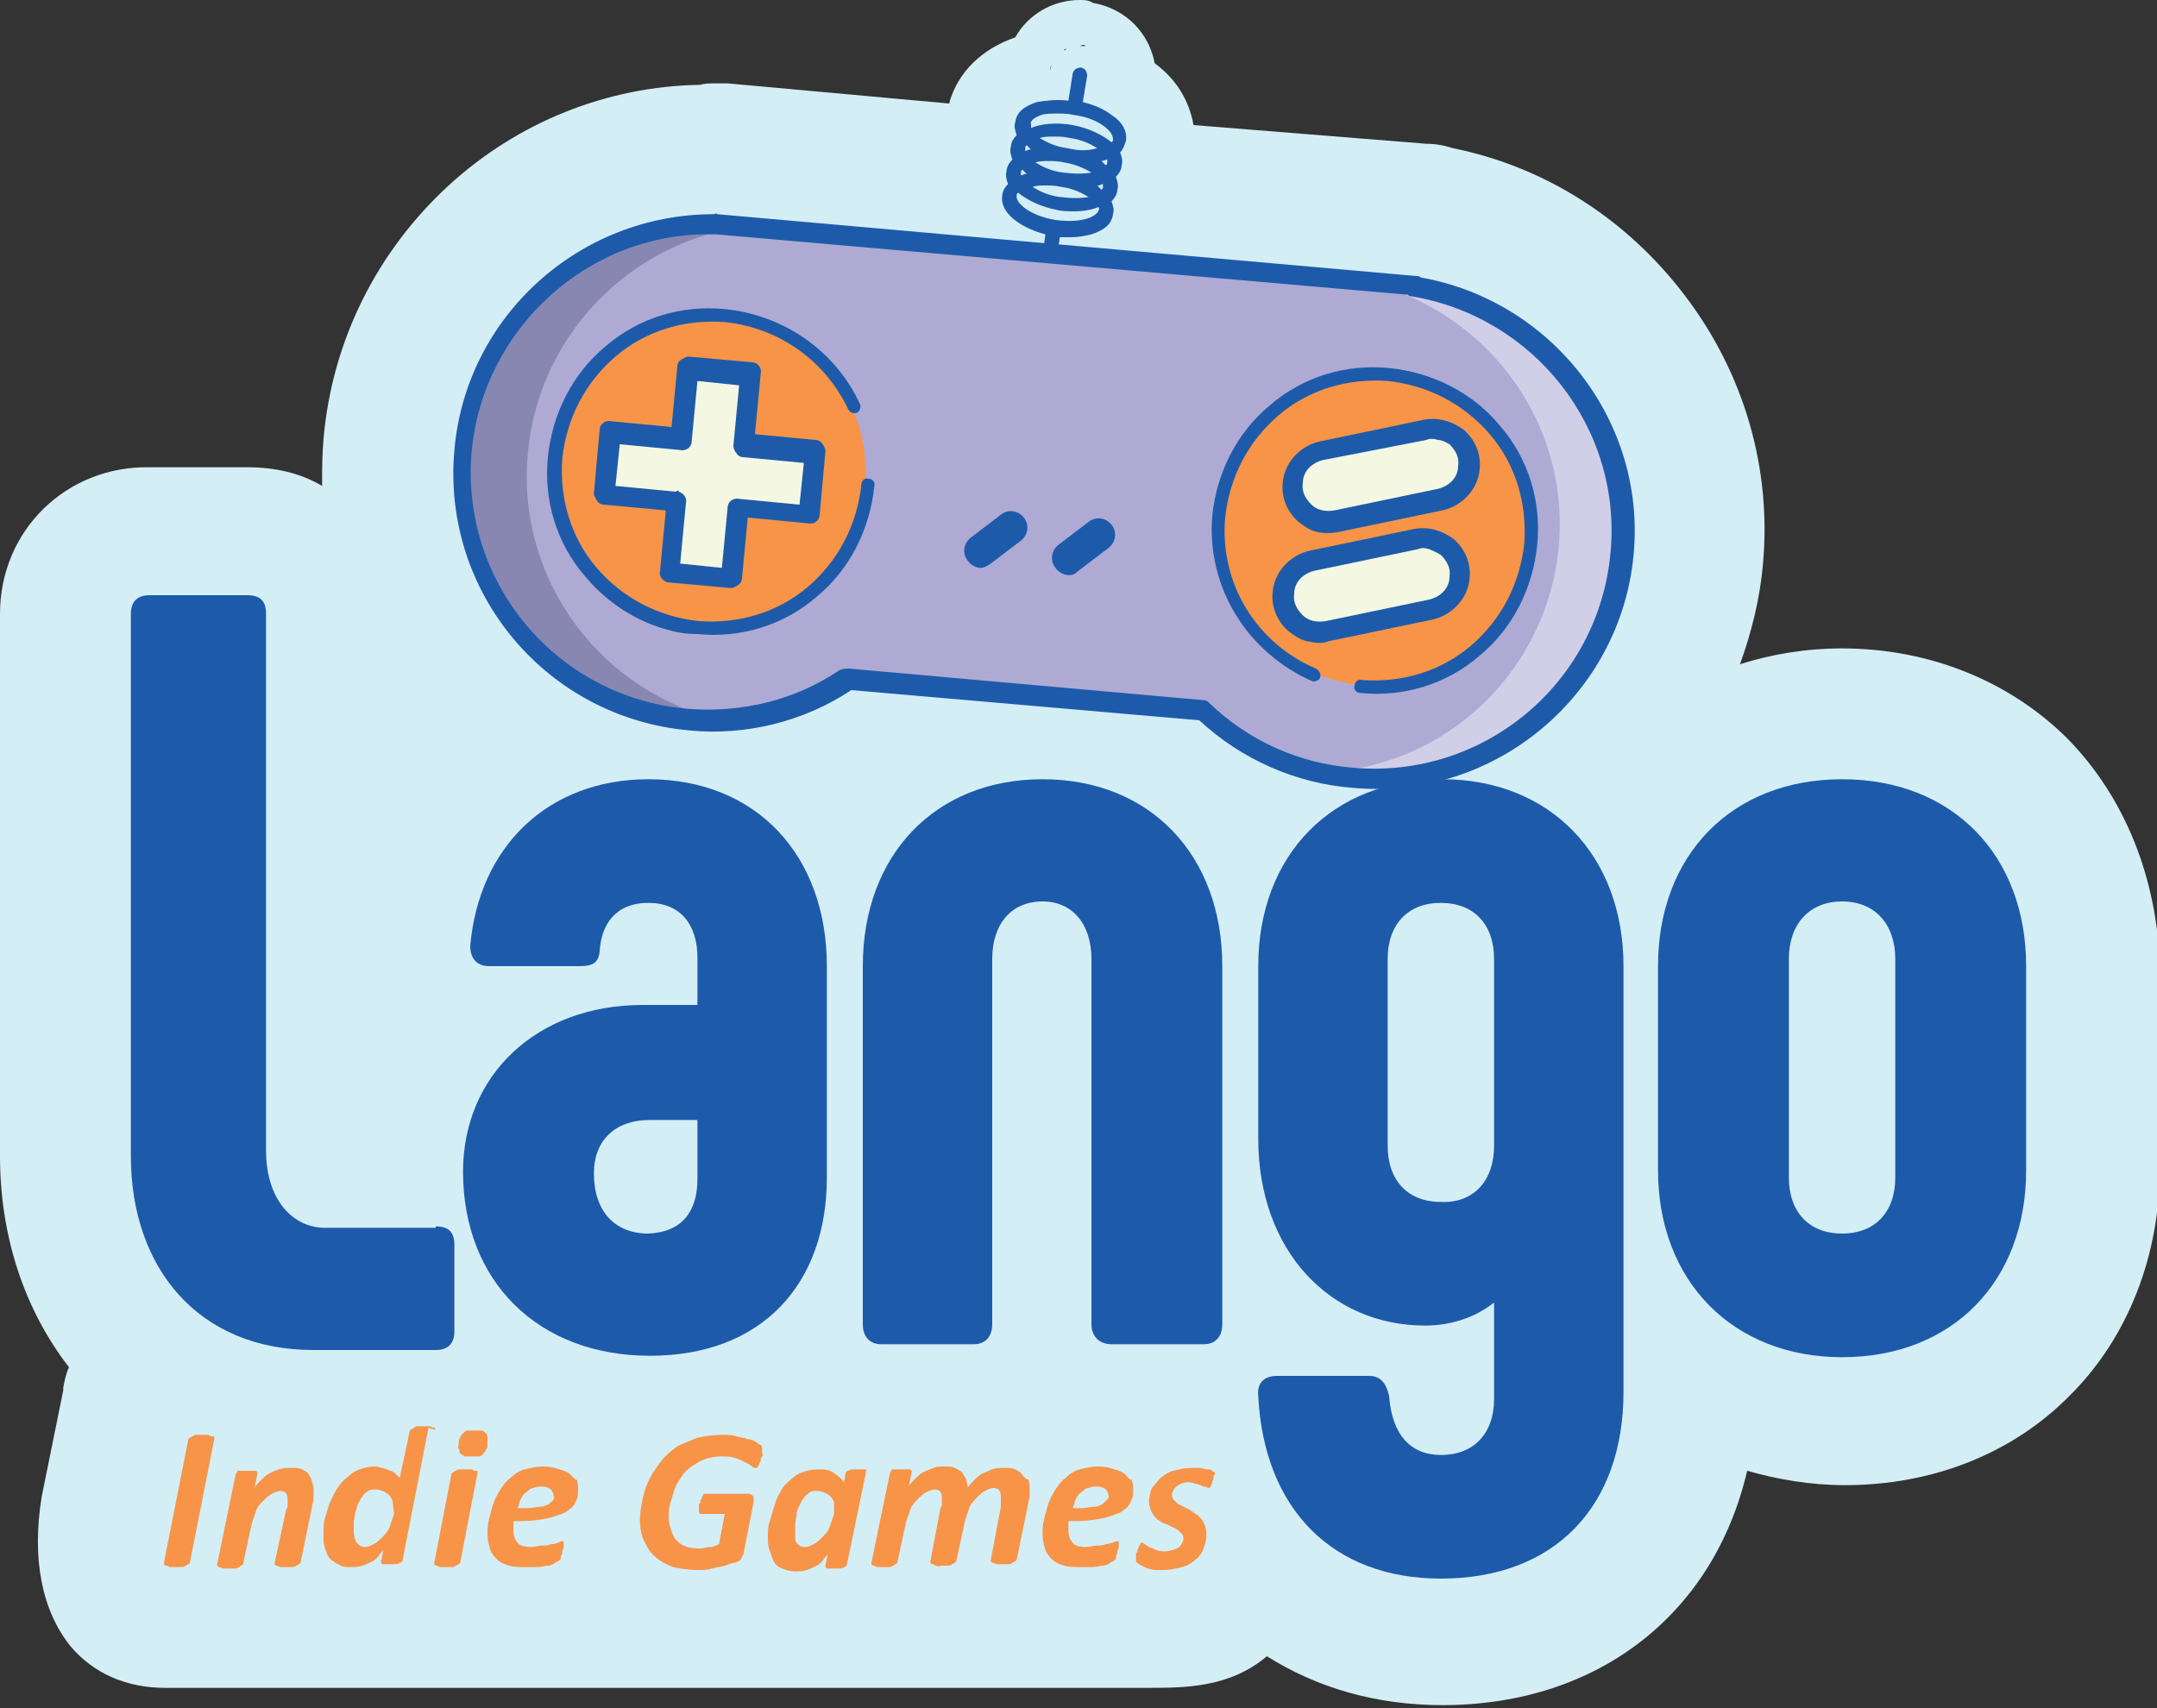 <?xml version="1.0" encoding="utf-8"?>
<!-- Generator: Adobe Illustrator 19.1.0, SVG Export Plug-In . SVG Version: 6.00 Build 0)  -->
<svg version="1.1" id="Layer_1" xmlns="http://www.w3.org/2000/svg" xmlns:xlink="http://www.w3.org/1999/xlink" x="0px" y="0px"
	 viewBox="0 0 150 118.8" style="enable-background:new 0 0 150 118.8;" xml:space="preserve">
<rect x="0" y="0" width="150" height="118.8" fill="#333333" stroke="none"/>
<style type="text/css">
	.st0{fill:#00AEEF;}
	.st1{fill:#D4EEF6;}
	.st2{fill:#1D5BAA;}
	.st3{fill:#F79448;}
	.st4{fill:#AEAAD4;}
	.st5{fill:#8887B2;}
	.st6{fill:#D1CEE8;}
	.st7{fill:#F4F8E2;}
</style>
<g>
	<path class="st0" d="M68.8,9.4"/>
	<path class="st1" d="M143.8,51.4c-4-4-9.6-6.3-15.7-6.3c-2.5,0-4.9,0.4-7.1,1.1c0.8-2.2,1.4-4.6,1.6-7c0.6-6.6-1.3-13.2-5.4-18.6
		c-4-5.3-9.7-9-16.2-10.3c-0.6-0.2-1.2-0.3-1.8-0.3L83,8.7c-0.3-1.7-1.2-3.2-2.7-4.3c-0.4-2.1-2-3.8-4.3-4.2C75.7,0,75.4,0,75.1,0
		c0,0,0,0,0,0c-1.9,0-3.6,1-4.5,2.6c-2.3,0.8-4,2.4-4.6,4.6L50.6,5.8c-0.3,0-0.6,0-0.9,0c-0.3,0-0.7,0-1,0.1
		C42.2,6,36,8.5,31.2,12.9c-5,4.6-8.1,10.8-8.7,17.6c-0.1,1.1-0.1,2.2-0.1,3.3c-1.5-0.9-3.3-1.3-5.2-1.3h-6.8
		C4.6,32.4,0,36.9,0,42.7v37.7C0,86,1.7,91.1,4.8,95.1c-0.2,0.4-0.3,0.9-0.4,1.4l0,0.1l0,0.1l-1.5,7.4l0,0l0,0
		c-0.7,4.3,0,7.9,2,10.4c1.6,1.9,3.9,2.9,6.6,2.9h68.1l0.1,0c2.7,0,5.8,0,8.4-2.2c3.5,2.2,7.6,3.4,12.2,3.4
		c10.9,0,18.9-6.4,21.2-16.3c2.1,0.6,4.4,1,6.8,1c6.1,0,11.7-2.2,15.7-6.3c4-4,6.2-9.7,6.2-15.8V67.2
		C150,61.1,147.8,55.5,143.8,51.4z M74.7,3.2c0.1,0,0.2,0,0.3,0C74.9,3.1,74.8,3.2,74.7,3.2z M75.5,3.2c-0.1,0-0.3,0-0.4,0
		c0,0,0,0,0,0C75.3,3.1,75.4,3.1,75.5,3.2z M74.6,3.2c-0.1,0-0.2,0-0.2,0.1C74.4,3.3,74.5,3.2,74.6,3.2z M74.2,3.4
		c-0.1,0-0.1,0.1-0.2,0.1C74,3.4,74.1,3.4,74.2,3.4z M73.8,3.6c-0.1,0-0.1,0.1-0.2,0.1C73.7,3.7,73.8,3.6,73.8,3.6z M73.6,3.8
		c-0.1,0.1-0.1,0.1-0.1,0.2C73.5,3.9,73.5,3.9,73.6,3.8z M73,4.9c0-0.1,0.1-0.3,0.1-0.4C73.1,4.6,73.1,4.7,73,4.9z M73.2,4.4
		c0-0.1,0.1-0.2,0.1-0.2C73.3,4.2,73.2,4.3,73.2,4.4z"/>
	<path class="st2" d="M30.3,85.3c0.9,0,1.3,0.4,1.3,1.3v6c0,0.8-0.4,1.3-1.3,1.3h-8.5c-8,0-12.7-5.7-12.7-13.5V42.7
		c0-0.8,0.4-1.3,1.3-1.3h6.8c0.9,0,1.3,0.4,1.3,1.3V80c0,3.5,1.9,5.4,4.1,5.4H30.3z"/>
	<path class="st2" d="M32.2,81.5c0-6.7,5.1-11.6,12.5-11.6h3.8v-3.3c0-2.3-1.2-3.8-3.4-3.8c-2.3,0-3.3,1.5-3.4,3.4
		c-0.1,0.8-0.5,1-1.4,1H34c-0.8,0-1.3-0.5-1.3-1.4c0.6-6.9,5.4-11.6,12.4-11.6c7.5,0,12.4,5.3,12.4,13v14.7
		c0,7.4-4.5,12.4-12.3,12.4C37.4,94.3,32.2,89.1,32.2,81.5z M48.5,82v-4.1h-3.3c-2.5,0-3.9,1.5-3.9,3.7c0,2.6,1.4,4.2,3.8,4.2
		C47.4,85.7,48.5,84.3,48.5,82z"/>
	<path class="st2" d="M60,92.1V67.2c0-7.7,5-13,12.5-13c7.5,0,12.5,5.3,12.5,13v24.9c0,0.9-0.5,1.4-1.3,1.4h-6.4
		c-0.8,0-1.4-0.5-1.4-1.4V66.7c0-2.4-1.3-4-3.4-4c-2.2,0-3.5,1.6-3.5,4v25.4c0,0.9-0.5,1.4-1.3,1.4h-6.4C60.5,93.5,60,93,60,92.1z"
		/>
	<path class="st2" d="M112.9,67.2v29.6c0,8-4.8,13-12.7,13c-7.5,0-12.3-4.8-12.7-12.7c-0.1-0.9,0.4-1.4,1.3-1.4h6.4
		c0.8,0,1.2,0.5,1.4,1.4c0.2,2.7,1.5,4.1,3.6,4.1c2.3,0,3.7-1.5,3.7-3.9v-6.7c-1.4,1.1-3.1,1.6-4.8,1.6c-6.6,0-11.6-5.2-11.6-13v-12
		c0-7.7,5.1-13,12.8-13C107.8,54.2,112.9,59.5,112.9,67.2z M103.9,79.7v-13c0-2.4-1.4-3.9-3.7-3.9c-2.3,0-3.7,1.5-3.7,3.9v13
		c0,2.4,1.4,3.9,3.7,3.9C102.5,83.7,103.9,82.1,103.9,79.7z"/>
	<path class="st2" d="M115.3,81.4V67.2c0-7.7,5.1-13,12.8-13c7.7,0,12.8,5.3,12.8,13v14.2c0,7.7-5.1,13-12.8,13
		C120.5,94.4,115.3,89.1,115.3,81.4z M131.8,81.9V66.7c0-2.4-1.4-4-3.7-4c-2.3,0-3.7,1.6-3.7,4v15.2c0,2.4,1.4,3.9,3.7,3.9
		C130.4,85.8,131.8,84.3,131.8,81.9z"/>
	<g>
		<g>
			<path class="st3" d="M14.8,99.9c-0.1,0-0.2,0-0.3-0.1c-0.1,0-0.3,0-0.4,0c-0.2,0-0.3,0-0.4,0s-0.2,0-0.3,0.1
				c-0.1,0-0.1,0.1-0.2,0.1c0,0-0.1,0.1-0.1,0.1l-1.7,8.6c0,0,0,0.1,0,0.1c0,0,0.1,0.1,0.1,0.1c0.1,0,0.2,0,0.3,0.1
				c0.1,0,0.3,0,0.4,0c0.2,0,0.3,0,0.4,0c0.1,0,0.2,0,0.3-0.1c0.1,0,0.1-0.1,0.2-0.1s0.1-0.1,0.1-0.1l1.7-8.6c0,0,0-0.1,0-0.1
				C14.9,100,14.9,99.9,14.8,99.9z"/>
		</g>
		<g>
			<path class="st3" d="M21.5,102.6c-0.1-0.2-0.3-0.3-0.5-0.4c-0.2-0.1-0.5-0.1-0.8-0.1c-0.3,0-0.5,0-0.8,0.1
				c-0.3,0.1-0.5,0.2-0.7,0.3c-0.2,0.1-0.4,0.3-0.6,0.5c-0.2,0.2-0.3,0.3-0.4,0.5l0.2-1c0,0,0-0.1,0-0.1c0,0-0.1-0.1-0.1-0.1
				c-0.1,0-0.1,0-0.2,0c-0.1,0-0.2,0-0.4,0c-0.1,0-0.3,0-0.4,0c-0.1,0-0.2,0-0.2,0c-0.1,0-0.1,0-0.1,0.1c0,0-0.1,0.1-0.1,0.1
				l-1.3,6.3c0,0,0,0.1,0,0.1c0,0,0.1,0.1,0.1,0.1c0.1,0,0.1,0,0.3,0.1c0.1,0,0.3,0,0.4,0c0.2,0,0.3,0,0.4,0s0.2,0,0.3-0.1
				c0.1,0,0.1-0.1,0.2-0.1c0,0,0.1-0.1,0.1-0.1l0.6-2.8c0.1-0.3,0.2-0.6,0.3-0.9c0.1-0.3,0.3-0.5,0.5-0.7c0.2-0.2,0.4-0.4,0.6-0.5
				c0.2-0.1,0.4-0.2,0.6-0.2c0.2,0,0.4,0.1,0.4,0.2c0.1,0.1,0.1,0.3,0.1,0.5c0,0.1,0,0.2,0,0.3c0,0.1,0,0.2-0.1,0.3l-0.8,3.7
				c0,0,0,0.1,0,0.1c0,0,0.1,0.1,0.1,0.1c0.1,0,0.1,0,0.3,0.1c0.1,0,0.3,0,0.4,0c0.2,0,0.3,0,0.4,0c0.1,0,0.2,0,0.3-0.1
				c0.1,0,0.1-0.1,0.2-0.1c0,0,0.1-0.1,0.1-0.1l0.8-3.9c0-0.2,0.1-0.3,0.1-0.5c0-0.2,0-0.3,0-0.5c0-0.2,0-0.5-0.1-0.7
				C21.7,102.9,21.6,102.8,21.5,102.6z"/>
		</g>
		<g>
			<path class="st3" d="M30.3,99.4c0,0-0.1-0.1-0.1-0.1c-0.1,0-0.1,0-0.3-0.1c-0.1,0-0.3,0-0.4,0c-0.2,0-0.3,0-0.4,0
				c-0.1,0-0.2,0-0.3,0.1s-0.1,0.1-0.2,0.1c0,0-0.1,0.1-0.1,0.1l-0.7,3.3c-0.1-0.1-0.2-0.2-0.3-0.3c-0.1-0.1-0.2-0.2-0.4-0.2
				c-0.1-0.1-0.3-0.1-0.5-0.2c-0.2,0-0.3-0.1-0.5-0.1c-0.4,0-0.8,0.1-1.1,0.2c-0.3,0.1-0.6,0.3-0.9,0.6c-0.3,0.2-0.5,0.5-0.7,0.8
				c-0.2,0.3-0.3,0.6-0.5,1c-0.1,0.3-0.2,0.7-0.3,1c-0.1,0.3-0.1,0.7-0.1,1c0,0.2,0,0.4,0,0.6c0,0.2,0.1,0.4,0.1,0.5
				c0.1,0.2,0.1,0.3,0.2,0.5c0.1,0.2,0.2,0.3,0.4,0.4c0.1,0.1,0.3,0.2,0.5,0.3c0.2,0.1,0.4,0.1,0.7,0.1c0.3,0,0.5,0,0.8-0.1
				c0.3-0.1,0.5-0.2,0.7-0.3c0.2-0.1,0.4-0.3,0.5-0.5c0.2-0.2,0.3-0.3,0.3-0.5l-0.2,1c0,0.1,0,0.1,0,0.1c0,0,0.1,0.1,0.1,0.1
				c0.1,0,0.1,0,0.2,0c0.1,0,0.2,0,0.4,0c0.3,0,0.5,0,0.6-0.1c0.1,0,0.2-0.1,0.2-0.2l1.8-9.2C30.3,99.5,30.3,99.4,30.3,99.4z
				 M27.4,105.3c-0.1,0.3-0.2,0.6-0.3,0.9c-0.1,0.3-0.3,0.5-0.5,0.7c-0.2,0.2-0.4,0.4-0.6,0.5c-0.2,0.1-0.4,0.2-0.6,0.2
				c-0.3,0-0.4-0.1-0.6-0.3c-0.1-0.2-0.2-0.4-0.2-0.8c0-0.2,0-0.4,0-0.6c0-0.2,0.1-0.4,0.1-0.7c0.1-0.2,0.1-0.4,0.2-0.6
				c0.1-0.2,0.2-0.4,0.3-0.5c0.1-0.2,0.3-0.3,0.4-0.4c0.2-0.1,0.3-0.1,0.5-0.1c0.3,0,0.5,0.1,0.7,0.2c0.2,0.1,0.4,0.3,0.5,0.6
				L27.4,105.3z"/>
		</g>
		<g>
			<path class="st3" d="M33.5,99.5c-0.1,0-0.3,0-0.5,0c-0.2,0-0.4,0-0.5,0c-0.1,0-0.2,0.1-0.3,0.2c-0.1,0.1-0.2,0.2-0.2,0.3
				c-0.1,0.1-0.1,0.3-0.1,0.4c0,0.2-0.1,0.3,0,0.4s0,0.2,0.1,0.3c0.1,0.1,0.2,0.1,0.3,0.2c0.1,0,0.3,0,0.5,0c0.2,0,0.4,0,0.5,0
				c0.1,0,0.3-0.1,0.3-0.2c0.1-0.1,0.2-0.2,0.2-0.3c0.1-0.1,0.1-0.3,0.1-0.4c0-0.2,0-0.3,0-0.4c0-0.1,0-0.2-0.1-0.3
				C33.7,99.6,33.6,99.5,33.5,99.5z"/>
		</g>
		<g>
			<path class="st3" d="M33.1,102.3c-0.1,0-0.1,0-0.3-0.1c-0.1,0-0.3,0-0.4,0c-0.2,0-0.3,0-0.4,0c-0.1,0-0.2,0-0.3,0.1
				c-0.1,0-0.1,0.1-0.2,0.1c0,0-0.1,0.1-0.1,0.1l-1.2,6.2c0,0,0,0.1,0,0.1c0,0,0.1,0.1,0.1,0.1c0.1,0,0.1,0,0.3,0.1
				c0.1,0,0.3,0,0.4,0c0.2,0,0.3,0,0.4,0s0.2,0,0.3-0.1c0.1,0,0.1-0.1,0.2-0.1c0,0,0.1-0.1,0.1-0.1l1.2-6.2c0,0,0-0.1,0-0.1
				C33.2,102.3,33.2,102.3,33.1,102.3z"/>
		</g>
		<g>
			<path class="st3" d="M39.7,102.6c-0.2-0.2-0.4-0.3-0.8-0.4c-0.3-0.1-0.7-0.2-1.1-0.2c-0.5,0-0.9,0.1-1.3,0.2
				c-0.4,0.1-0.7,0.3-1,0.6c-0.3,0.2-0.5,0.5-0.7,0.8c-0.2,0.3-0.4,0.7-0.5,1c-0.1,0.3-0.2,0.7-0.3,1.1c-0.1,0.4-0.1,0.7-0.1,1
				c0,0.4,0.1,0.8,0.2,1.1c0.1,0.3,0.3,0.5,0.5,0.7c0.2,0.2,0.5,0.3,0.8,0.4c0.3,0.1,0.7,0.1,1.2,0.1c0.3,0,0.5,0,0.8,0
				c0.3,0,0.5-0.1,0.7-0.1c0.2,0,0.4-0.1,0.5-0.2c0.1-0.1,0.3-0.1,0.3-0.2c0.1,0,0.1-0.1,0.1-0.2c0-0.1,0.1-0.2,0.1-0.3
				c0-0.1,0-0.2,0.1-0.3c0-0.1,0-0.2,0-0.3c0-0.1,0-0.1,0-0.2c0,0-0.1,0-0.1,0c-0.1,0-0.1,0-0.3,0.1s-0.3,0.1-0.5,0.1
				c-0.2,0.1-0.4,0.1-0.6,0.1c-0.2,0-0.5,0.1-0.8,0.1c-0.4,0-0.8-0.1-0.9-0.3c-0.2-0.2-0.3-0.5-0.3-0.9c0-0.1,0-0.2,0-0.3
				c0-0.1,0-0.2,0-0.3h0.6c0.7,0,1.3-0.1,1.8-0.2s0.9-0.3,1.2-0.4c0.3-0.2,0.6-0.4,0.7-0.7c0.2-0.3,0.2-0.6,0.2-0.9
				c0-0.2,0-0.4-0.1-0.7C40.1,103,39.9,102.8,39.7,102.6z M38.5,104.3c-0.1,0.1-0.2,0.2-0.3,0.3c-0.2,0.1-0.4,0.2-0.6,0.2
				c-0.3,0-0.6,0.1-0.9,0.1H36c0.1-0.2,0.1-0.4,0.2-0.6c0.1-0.2,0.2-0.4,0.4-0.5c0.1-0.1,0.3-0.3,0.5-0.3c0.2-0.1,0.4-0.1,0.6-0.1
				c0.3,0,0.5,0.1,0.6,0.2c0.1,0.1,0.2,0.3,0.2,0.5C38.6,104.1,38.5,104.2,38.5,104.3z"/>
		</g>
		<g>
			<path class="st3" d="M52.9,100.5c-0.1,0-0.2-0.1-0.3-0.2c-0.2-0.1-0.4-0.2-0.6-0.2c-0.2-0.1-0.5-0.1-0.8-0.2
				c-0.3-0.1-0.6-0.1-1-0.1c-0.6,0-1.2,0.1-1.7,0.2c-0.5,0.2-1,0.4-1.4,0.6c-0.4,0.3-0.8,0.6-1.1,1c-0.3,0.4-0.6,0.8-0.8,1.2
				c-0.2,0.4-0.4,0.9-0.5,1.4c-0.1,0.5-0.2,1-0.2,1.5c0,0.6,0.1,1.1,0.3,1.5c0.2,0.4,0.4,0.8,0.8,1.1c0.3,0.3,0.7,0.5,1.2,0.7
				c0.5,0.1,1.1,0.2,1.7,0.2c0.3,0,0.7,0,1-0.1c0.3-0.1,0.6-0.1,0.9-0.2c0.3-0.1,0.5-0.2,0.7-0.2c0.2-0.1,0.3-0.1,0.4-0.2
				c0-0.1,0.1-0.1,0.1-0.2c0-0.1,0.1-0.1,0.1-0.2l0.7-3.6c0-0.2,0-0.3,0-0.4c-0.1-0.1-0.2-0.2-0.3-0.2h-3.1c-0.1,0-0.1,0-0.1,0.1
				c0,0-0.1,0.1-0.1,0.2c0,0.1-0.1,0.1-0.1,0.2c0,0.1,0,0.2-0.1,0.2c0,0.1,0,0.2,0,0.2c0,0.1,0,0.1,0,0.2c0,0.1,0,0.2,0,0.2
				c0,0,0.1,0.1,0.1,0.1h1.7l-0.4,2.1c-0.2,0.1-0.4,0.2-0.6,0.2c-0.2,0-0.5,0.1-0.7,0.1c-0.3,0-0.6,0-0.9-0.1
				c-0.3-0.1-0.5-0.2-0.7-0.4c-0.2-0.2-0.3-0.4-0.4-0.7c-0.1-0.3-0.2-0.6-0.2-0.9c0-0.3,0-0.6,0.1-1c0.1-0.3,0.2-0.7,0.3-1
				c0.1-0.3,0.3-0.6,0.5-0.9c0.2-0.3,0.4-0.5,0.7-0.7c0.3-0.2,0.6-0.4,0.9-0.5c0.3-0.1,0.7-0.2,1.1-0.2s0.7,0,1,0.1
				c0.3,0.1,0.5,0.2,0.7,0.3c0.2,0.1,0.4,0.2,0.5,0.3c0.1,0.1,0.2,0.1,0.3,0.1c0,0,0.1,0,0.1-0.1c0,0,0.1-0.1,0.1-0.2
				c0-0.1,0.1-0.1,0.1-0.2c0-0.1,0-0.2,0.1-0.3s0-0.2,0-0.2c0-0.1,0-0.1,0-0.2c0-0.1,0-0.2,0-0.2C53,100.6,52.9,100.5,52.9,100.5z"
				/>
		</g>
		<g>
			<path class="st3" d="M60.2,102.2c-0.1,0-0.1,0-0.2,0c-0.1,0-0.2,0-0.4,0c-0.3,0-0.5,0-0.6,0.1c-0.1,0-0.2,0.1-0.2,0.2l-0.1,0.6
				c-0.2-0.3-0.5-0.5-0.8-0.7c-0.3-0.2-0.6-0.2-1-0.2c-0.4,0-0.8,0.1-1.1,0.2c-0.3,0.1-0.6,0.3-0.9,0.6c-0.3,0.2-0.5,0.5-0.7,0.9
				c-0.2,0.3-0.3,0.7-0.4,1s-0.2,0.7-0.3,1c-0.1,0.3-0.1,0.7-0.1,1c0,0.3,0,0.6,0.1,0.9c0.1,0.3,0.2,0.5,0.3,0.8
				c0.1,0.2,0.3,0.4,0.6,0.5c0.2,0.1,0.6,0.2,0.9,0.2c0.3,0,0.5,0,0.8-0.1c0.3-0.1,0.5-0.2,0.7-0.3c0.2-0.1,0.4-0.3,0.5-0.5
				c0.2-0.2,0.3-0.3,0.3-0.5l-0.2,1c0,0.1,0,0.1,0,0.1c0,0,0.1,0.1,0.1,0.1c0.1,0,0.1,0,0.2,0c0.1,0,0.2,0,0.4,0
				c0.3,0,0.5,0,0.6-0.1c0.1,0,0.2-0.1,0.2-0.2l1.3-6.3c0,0,0-0.1,0-0.1C60.3,102.3,60.2,102.3,60.2,102.2z M58,105.3
				c-0.1,0.3-0.2,0.6-0.3,0.9c-0.1,0.3-0.3,0.5-0.5,0.7c-0.2,0.2-0.4,0.4-0.6,0.5c-0.2,0.1-0.4,0.2-0.6,0.2c-0.1,0-0.3,0-0.4-0.1
				c-0.1-0.1-0.2-0.1-0.2-0.2c-0.1-0.1-0.1-0.2-0.1-0.3c0-0.1,0-0.3,0-0.4c0-0.2,0-0.4,0-0.6c0-0.2,0.1-0.5,0.1-0.7s0.1-0.4,0.2-0.6
				s0.2-0.4,0.3-0.5c0.1-0.2,0.3-0.3,0.4-0.4c0.2-0.1,0.3-0.1,0.5-0.1c0.3,0,0.5,0.1,0.7,0.2c0.2,0.1,0.4,0.3,0.5,0.6L58,105.3z"/>
		</g>
		<g>
			<path class="st3" d="M71.1,102.6c-0.1-0.2-0.3-0.3-0.5-0.4c-0.2-0.1-0.5-0.1-0.8-0.1c-0.3,0-0.5,0-0.8,0.1
				c-0.2,0.1-0.5,0.2-0.7,0.3c-0.2,0.1-0.4,0.3-0.6,0.5c-0.2,0.2-0.3,0.3-0.4,0.5c0-0.2-0.1-0.4-0.1-0.6c-0.1-0.2-0.2-0.3-0.3-0.5
				c-0.1-0.1-0.3-0.2-0.5-0.3c-0.2-0.1-0.4-0.1-0.7-0.1c-0.3,0-0.5,0-0.8,0.1c-0.2,0.1-0.5,0.2-0.7,0.3c-0.2,0.1-0.4,0.3-0.6,0.5
				s-0.3,0.3-0.4,0.5l0.2-1c0,0,0-0.1,0-0.1c0,0-0.1-0.1-0.1-0.1c-0.1,0-0.1,0-0.2,0c-0.1,0-0.2,0-0.4,0c-0.1,0-0.3,0-0.4,0
				c-0.1,0-0.2,0-0.2,0c-0.1,0-0.1,0-0.1,0.1c0,0-0.1,0.1-0.1,0.1l-1.3,6.3c0,0,0,0.1,0,0.1c0,0,0.1,0.1,0.1,0.1
				c0.1,0,0.1,0,0.3,0.1c0.1,0,0.3,0,0.4,0c0.2,0,0.3,0,0.4,0c0.1,0,0.2,0,0.3-0.1c0.1,0,0.1-0.1,0.2-0.1c0,0,0.1-0.1,0.1-0.1
				l0.6-2.8c0.1-0.3,0.2-0.6,0.3-0.9c0.1-0.3,0.3-0.5,0.5-0.7c0.2-0.2,0.4-0.4,0.6-0.5c0.2-0.1,0.4-0.2,0.6-0.2
				c0.2,0,0.4,0.1,0.4,0.2c0.1,0.1,0.1,0.3,0.1,0.5c0,0.1,0,0.2,0,0.3c0,0.1,0,0.2-0.1,0.3l-0.7,3.7c0,0,0,0.1,0,0.1
				c0,0,0.1,0.1,0.1,0.1c0.1,0,0.1,0,0.3,0.1s0.2,0,0.4,0c0.2,0,0.3,0,0.4,0c0.1,0,0.2,0,0.3-0.1c0.1,0,0.1-0.1,0.2-0.1
				c0,0,0.1-0.1,0.1-0.1l0.6-2.8c0.1-0.3,0.2-0.6,0.3-0.9c0.1-0.3,0.3-0.5,0.5-0.7c0.2-0.2,0.4-0.4,0.6-0.5c0.2-0.1,0.4-0.2,0.6-0.2
				c0.2,0,0.4,0.1,0.4,0.2c0.1,0.1,0.1,0.3,0.1,0.5c0,0.1,0,0.2,0,0.3c0,0.1,0,0.2,0,0.3l-0.7,3.7c0,0,0,0.1,0,0.1
				c0,0,0.1,0.1,0.1,0.1c0.1,0,0.1,0,0.3,0.1c0.1,0,0.3,0,0.4,0c0.2,0,0.3,0,0.4,0c0.1,0,0.2,0,0.3-0.1c0.1,0,0.1-0.1,0.2-0.1
				c0,0,0.1-0.1,0.1-0.1l0.8-3.9c0-0.2,0.1-0.3,0.1-0.5c0-0.2,0-0.3,0-0.5c0-0.3,0-0.5-0.1-0.7C71.3,102.9,71.2,102.7,71.1,102.6z"
				/>
		</g>
		<g>
			<path class="st3" d="M78.3,102.6c-0.2-0.2-0.4-0.3-0.8-0.4c-0.3-0.1-0.7-0.2-1.1-0.2c-0.5,0-0.9,0.1-1.3,0.2
				c-0.4,0.1-0.7,0.3-1,0.6c-0.3,0.2-0.5,0.5-0.7,0.8c-0.2,0.3-0.4,0.7-0.5,1c-0.1,0.3-0.2,0.7-0.3,1.1c-0.1,0.4-0.1,0.7-0.1,1
				c0,0.4,0.1,0.8,0.2,1.1c0.1,0.3,0.3,0.5,0.5,0.7c0.2,0.2,0.5,0.3,0.8,0.4c0.3,0.1,0.7,0.1,1.2,0.1c0.3,0,0.5,0,0.8,0
				c0.3,0,0.5-0.1,0.7-0.1c0.2,0,0.4-0.1,0.5-0.2c0.1-0.1,0.3-0.1,0.3-0.2c0.1,0,0.1-0.1,0.1-0.2c0-0.1,0.1-0.2,0.1-0.3
				c0-0.1,0-0.2,0.1-0.3c0-0.1,0-0.2,0-0.3c0-0.1,0-0.1,0-0.2c0,0-0.1,0-0.1,0c-0.1,0-0.1,0-0.3,0.1c-0.1,0-0.3,0.1-0.5,0.1
				c-0.2,0.1-0.4,0.1-0.6,0.1c-0.2,0-0.5,0.1-0.8,0.1c-0.4,0-0.8-0.1-0.9-0.3c-0.2-0.2-0.3-0.5-0.3-0.9c0-0.1,0-0.2,0-0.3
				c0-0.1,0-0.2,0-0.3h0.6c0.7,0,1.3-0.1,1.8-0.2c0.5-0.1,0.9-0.3,1.2-0.4c0.3-0.2,0.6-0.4,0.7-0.7c0.2-0.3,0.2-0.6,0.2-0.9
				c0-0.2,0-0.4-0.1-0.7C78.6,103,78.5,102.8,78.3,102.6z M77,104.3c-0.1,0.1-0.2,0.2-0.3,0.3c-0.2,0.1-0.4,0.2-0.6,0.2
				c-0.3,0-0.6,0.1-0.9,0.1h-0.6c0.1-0.2,0.1-0.4,0.2-0.6c0.1-0.2,0.2-0.4,0.4-0.5c0.1-0.1,0.3-0.3,0.5-0.3c0.2-0.1,0.4-0.1,0.6-0.1
				c0.3,0,0.5,0.1,0.6,0.2c0.1,0.1,0.2,0.3,0.2,0.5C77.1,104.1,77.1,104.2,77,104.3z"/>
		</g>
		<g>
			<path class="st3" d="M84.5,102.5c0-0.1-0.1-0.1-0.2-0.2c-0.1-0.1-0.2-0.1-0.4-0.1c-0.1,0-0.3-0.1-0.5-0.1c-0.2,0-0.4,0-0.6,0
				c-0.4,0-0.8,0.1-1.2,0.2s-0.6,0.3-0.9,0.5c-0.2,0.2-0.4,0.5-0.6,0.7c-0.1,0.3-0.2,0.6-0.2,0.9c0,0.3,0.1,0.6,0.2,0.8
				s0.3,0.4,0.4,0.5c0.2,0.1,0.4,0.3,0.6,0.3c0.2,0.1,0.4,0.2,0.6,0.3c0.2,0.1,0.3,0.2,0.4,0.3c0.1,0.1,0.2,0.2,0.2,0.4
				c0,0.1,0,0.2-0.1,0.3c0,0.1-0.1,0.2-0.2,0.3c-0.1,0.1-0.2,0.1-0.4,0.2c-0.1,0-0.3,0.1-0.5,0.1c-0.3,0-0.5,0-0.7-0.1
				c-0.2-0.1-0.3-0.1-0.5-0.2c-0.1-0.1-0.2-0.1-0.3-0.2c-0.1-0.1-0.2-0.1-0.2-0.1c0,0-0.1,0-0.1,0.1c0,0-0.1,0.1-0.1,0.2
				c0,0.1-0.1,0.1-0.1,0.2c0,0.1,0,0.2-0.1,0.2c0,0.1,0,0.2,0,0.2s0,0.1,0,0.2c0,0.1,0,0.1,0,0.2c0,0,0,0.1,0.1,0.1
				c0.1,0.1,0.1,0.1,0.3,0.2s0.2,0.1,0.4,0.2c0.2,0,0.3,0.1,0.5,0.1c0.2,0,0.4,0,0.6,0c0.5,0,0.9-0.1,1.3-0.2s0.7-0.3,0.9-0.5
				c0.3-0.2,0.5-0.5,0.6-0.8c0.1-0.3,0.2-0.6,0.2-1c0-0.3-0.1-0.6-0.2-0.8c-0.1-0.2-0.3-0.4-0.4-0.5c-0.2-0.1-0.4-0.3-0.6-0.4
				c-0.2-0.1-0.4-0.2-0.6-0.3c-0.2-0.1-0.3-0.2-0.4-0.3c-0.1-0.1-0.2-0.2-0.2-0.4c0-0.1,0-0.2,0.1-0.3c0-0.1,0.1-0.2,0.2-0.3
				c0.1-0.1,0.2-0.1,0.3-0.2c0.1,0,0.3-0.1,0.4-0.1c0.2,0,0.4,0,0.6,0.1c0.2,0,0.3,0.1,0.4,0.1c0.1,0.1,0.2,0.1,0.3,0.1
				s0.2,0.1,0.2,0.1c0.1,0,0.1,0,0.2-0.1c0-0.1,0.1-0.2,0.1-0.3c0-0.1,0.1-0.2,0.1-0.3c0-0.1,0-0.2,0-0.2
				C84.5,102.6,84.5,102.5,84.5,102.5z"/>
		</g>
	</g>
	<path class="st4" d="M98.4,19.9L98.4,19.9l-48.6-4.3l0,0c-9-0.2-16.7,6.7-17.5,15.7c-0.8,9.5,6.2,17.9,15.7,18.7
		c4.1,0.4,7.9-0.7,11.1-2.8l24.7,2.2c2.7,2.6,6.4,4.4,10.4,4.7c9.5,0.8,17.9-6.2,18.7-15.7C113.6,29.3,107.2,21.3,98.4,19.9z"/>
	<path class="st5" d="M36.7,31.6c-0.8,8.8,5.2,16.7,13.6,18.5c-0.7,0-1.5,0-2.3-0.1c-9.6-0.8-16.7-9.3-15.8-18.9
		c0.8-9.2,8.6-16,17.6-15.9l0,0l4.5,0.4l0,0C45.3,15.5,37.5,22.4,36.7,31.6z"/>
	<path class="st6" d="M108.4,38c-0.8,8.7-7.9,15.4-16.4,15.7c0.7,0.2,1.5,0.3,2.2,0.3c9.5,0.8,17.9-6.2,18.7-15.7
		c0.8-9.1-5.6-17.1-14.5-18.5l0,0l-4.5-0.4l0,0C102.8,20.9,109.2,28.9,108.4,38z"/>
	<circle class="st3" cx="49.4" cy="32.8" r="10.8"/>
	<circle class="st3" cx="95.7" cy="36.9" r="10.8"/>
	<path class="st2" d="M46.4,43.8c-2.2-0.6-4.2-1.9-5.7-3.7c-2-2.3-2.9-5.3-2.6-8.3c0.3-3,1.7-5.8,4-7.7c2.3-2,5.3-2.9,8.3-2.6
		c4.1,0.4,7.7,2.9,9.4,6.6c0.1,0.2,0,0.5-0.2,0.6c-0.2,0.1-0.5,0-0.6-0.2c-1.6-3.4-4.8-5.7-8.6-6.1c-2.8-0.2-5.5,0.6-7.6,2.4
		c-2.1,1.8-3.4,4.3-3.7,7.1c-0.2,2.8,0.6,5.5,2.4,7.6c1.8,2.1,4.3,3.4,7.1,3.7c2.8,0.2,5.5-0.6,7.6-2.4c2.1-1.8,3.4-4.3,3.7-7.1
		c0-0.3,0.3-0.5,0.5-0.4c0.3,0,0.5,0.3,0.4,0.5c-0.3,3-1.7,5.8-4,7.7c-2.3,2-5.3,2.9-8.3,2.6C47.7,44.1,47.1,44,46.4,43.8z"/>
	<path class="st2" d="M91.3,47.4C91.3,47.4,91.2,47.4,91.3,47.4c-4.6-2-7.4-6.6-7-11.5c0.3-3,1.7-5.8,4-7.7c2.3-2,5.3-2.9,8.3-2.6
		c3,0.3,5.8,1.7,7.7,4c2,2.3,2.9,5.3,2.6,8.3c-0.3,3-1.7,5.8-4,7.7c-2.3,2-5.3,2.9-8.3,2.6c-0.3,0-0.5-0.3-0.4-0.5
		c0-0.3,0.3-0.5,0.5-0.4c2.8,0.2,5.5-0.6,7.6-2.4c2.1-1.8,3.4-4.3,3.7-7.1c0.2-2.8-0.6-5.5-2.4-7.6c-1.8-2.1-4.3-3.4-7.1-3.7
		c-2.8-0.2-5.5,0.6-7.6,2.4c-2.1,1.8-3.4,4.3-3.7,7.1c-0.4,4.5,2.1,8.7,6.3,10.5c0.2,0.1,0.4,0.4,0.3,0.6
		C91.8,47.3,91.5,47.4,91.3,47.4z"/>
	<polygon class="st7" points="56.7,31.3 51.8,30.9 52.2,25.9 47.8,25.5 47.4,30.5 42.5,30 42.1,34.4 47,34.8 46.6,39.8 51,40.2 
		51.4,35.2 56.3,35.7 	"/>
	<g>
		<path class="st7" d="M100.1,34.8l-7.2,1.5c-1.7,0.3-3.2-1-3-2.7l0,0c0.1-1.1,0.9-2,2-2.3l7.2-1.5c1.7-0.3,3.2,1,3,2.7l0,0
			C102,33.6,101.2,34.6,100.1,34.8z"/>
		<path class="st7" d="M99.4,42.5L92.3,44c-1.7,0.3-3.2-1-3-2.7l0,0c0.1-1.1,0.9-2,2-2.3l7.2-1.5c1.7-0.3,3.2,1,3,2.7l0,0
			C101.3,41.3,100.5,42.2,99.4,42.5z"/>
	</g>
	<path class="st2" d="M46.4,40.5c-0.3-0.1-0.6-0.4-0.5-0.8l0.4-4.2L42,35.1c-0.2,0-0.4-0.1-0.5-0.3s-0.2-0.3-0.2-0.5l0.4-4.4
		c0-0.4,0.4-0.7,0.8-0.6l4.2,0.4l0.4-4.2c0-0.2,0.1-0.4,0.3-0.5s0.3-0.2,0.5-0.2l4.4,0.4c0.4,0,0.7,0.4,0.6,0.8l-0.4,4.2l4.2,0.4
		c0.2,0,0.4,0.1,0.5,0.3c0.1,0.1,0.2,0.3,0.2,0.5l-0.4,4.4c0,0.4-0.4,0.7-0.8,0.6L52,36l-0.4,4.2c0,0.2-0.1,0.4-0.3,0.5
		c-0.1,0.1-0.3,0.2-0.5,0.2l-4.4-0.4C46.5,40.5,46.4,40.5,46.4,40.5z M47.2,34.2c0.3,0.1,0.6,0.4,0.5,0.8l-0.4,4.2l2.9,0.3l0.4-4.2
		c0-0.4,0.4-0.7,0.8-0.6l4.2,0.4l0.3-2.9l-4.2-0.4c-0.2,0-0.4-0.1-0.5-0.3c-0.1-0.1-0.2-0.3-0.2-0.5l0.4-4.2l-2.9-0.3l-0.4,4.2
		c0,0.4-0.4,0.7-0.8,0.6l-4.2-0.4l-0.3,2.9l4.2,0.4C47.1,34.1,47.2,34.1,47.2,34.2z"/>
	<g>
		<path class="st2" d="M91.6,37c-0.5-0.1-0.9-0.4-1.3-0.7c-0.8-0.7-1.2-1.7-1.1-2.7c0.1-1.4,1.2-2.6,2.6-2.9l7.2-1.5
			c1-0.2,2,0.1,2.8,0.7c0.8,0.7,1.2,1.7,1.1,2.7c-0.1,1.4-1.2,2.6-2.6,2.9l0,0L93.1,37C92.6,37.1,92,37.1,91.6,37z M100,30.6
			c-0.3-0.1-0.6-0.1-0.8,0L92,32c-0.8,0.2-1.4,0.8-1.4,1.6c-0.1,0.6,0.2,1.1,0.6,1.5c0.4,0.4,1,0.5,1.6,0.4l7.2-1.5
			c0.8-0.2,1.4-0.8,1.4-1.6c0.1-0.6-0.2-1.1-0.6-1.5C100.6,30.8,100.3,30.6,100,30.6z"/>
		<path class="st2" d="M90.9,44.6c-0.5-0.1-0.9-0.4-1.3-0.7c-0.8-0.7-1.2-1.7-1.1-2.7c0.1-1.4,1.2-2.6,2.6-2.9l7.2-1.5
			c1-0.2,2,0.1,2.8,0.7c0.8,0.7,1.2,1.7,1.1,2.7c-0.1,1.4-1.2,2.6-2.6,2.9l0,0l-7.2,1.5C91.9,44.8,91.4,44.7,90.9,44.6z M99.4,38.2
			c-0.3-0.1-0.6-0.1-0.8,0l-7.2,1.5c-0.8,0.2-1.4,0.8-1.4,1.6c-0.1,0.6,0.2,1.1,0.6,1.5c0.4,0.4,1,0.5,1.6,0.4l7.2-1.5l0,0
			c0.8-0.2,1.4-0.8,1.4-1.6c0.1-0.6-0.2-1.1-0.6-1.5C99.9,38.4,99.6,38.3,99.4,38.2z"/>
	</g>
	<g>
		<path class="st2" d="M68.2,39.5c-0.3,0-0.7-0.2-0.9-0.5c-0.4-0.5-0.3-1.2,0.2-1.6l2.1-1.6c0.5-0.4,1.2-0.3,1.6,0.2
			c0.4,0.5,0.3,1.2-0.2,1.6l-2.1,1.6C68.6,39.4,68.4,39.5,68.2,39.5z"/>
		<path class="st2" d="M74.3,40c-0.3,0-0.7-0.2-0.9-0.5c-0.4-0.5-0.3-1.2,0.2-1.6l2.1-1.6c0.5-0.4,1.2-0.3,1.6,0.2
			c0.4,0.5,0.3,1.2-0.2,1.6l-2.1,1.6C74.7,40,74.5,40,74.3,40z"/>
	</g>
	<path class="st2" d="M94.1,54.8c-4-0.3-7.8-2-10.7-4.7l-24.2-2.1c-3.3,2.2-7.4,3.2-11.3,2.8c-9.9-0.9-17.2-9.6-16.3-19.5
		c0.8-9.3,8.7-16.4,18-16.4c0.1,0,0.2-0.1,0.3,0l48.6,4.3c0.1,0,0.2,0,0.3,0.1c9.1,1.6,15.7,10,14.8,19.3
		C112.7,48.3,104,55.7,94.1,54.8z M59,46.5l24.7,2.2c0.2,0,0.3,0.1,0.4,0.2c2.7,2.6,6.2,4.2,10,4.5c9.1,0.8,17.1-5.9,17.9-15
		c0.8-8.6-5.3-16.4-13.9-17.8c-0.1,0-0.1,0-0.2-0.1l-48.1-4.2c-0.1,0-0.1,0-0.2,0c-8.6-0.2-16,6.5-16.8,15.1
		c-0.8,9.1,5.9,17.1,15,17.9c3.8,0.3,7.5-0.6,10.6-2.7C58.7,46.5,58.9,46.5,59,46.5z"/>
	<path class="st2" d="M78.3,9.8c0.1-0.6-0.2-1.3-1-1.8c-0.5-0.4-1.2-0.7-2-0.9l0.3-1.8c0-0.3-0.1-0.5-0.4-0.6
		c-0.3,0-0.5,0.1-0.6,0.4L74.3,7c-0.8-0.1-1.6,0-2.2,0.1c-0.9,0.3-1.4,0.7-1.5,1.4c-0.1,0.3,0,0.6,0.1,0.9c-0.2,0.2-0.4,0.5-0.4,0.8
		c-0.1,0.3,0,0.6,0.1,0.9c-0.2,0.2-0.4,0.5-0.4,0.8c-0.1,0.3,0,0.6,0.1,0.9c-0.2,0.2-0.4,0.5-0.4,0.8c-0.2,1.1,1.1,2.2,3,2.7
		c0,0,0,0,0,0l-0.2,1.4c0,0.3,0.1,0.5,0.4,0.6c0,0,0.1,0,0.1,0c0.2,0,0.4-0.2,0.5-0.4l0.2-1.4c0,0,0,0,0,0c0.3,0,0.5,0,0.8,0
		c0.5,0,1-0.1,1.4-0.2c0.9-0.3,1.4-0.7,1.5-1.4c0.1-0.3,0-0.6-0.1-0.9c0.2-0.2,0.4-0.5,0.4-0.8c0.1-0.3,0-0.6-0.1-0.9
		c0.2-0.2,0.4-0.5,0.4-0.8c0.1-0.3,0-0.6-0.1-0.9C78.1,10.4,78.2,10.1,78.3,9.8z M72.4,8c0.3-0.1,0.7-0.1,1.2-0.1
		c0.3,0,0.7,0,1.1,0.1c0.8,0.1,1.6,0.4,2.1,0.8c0.4,0.3,0.6,0.6,0.6,0.9c0,0.1,0,0.1-0.1,0.2c-0.6-0.5-1.6-1-2.7-1.2
		c-1.1-0.2-2.2-0.1-2.9,0.2c0-0.1,0-0.1,0-0.2C71.6,8.4,71.9,8.2,72.4,8z M76.7,13c0,0.1,0,0.1-0.1,0.2c-0.1-0.1-0.2-0.2-0.3-0.3
		c0,0,0.1,0,0.1,0c0.1,0,0.2-0.1,0.3-0.1C76.7,12.9,76.7,12.9,76.7,13z M71,12c0-0.1,0-0.1,0.1-0.2c0.1,0.1,0.2,0.2,0.3,0.3
		c0,0-0.1,0-0.1,0c-0.1,0-0.2,0.1-0.3,0.1C71,12.1,71,12,71,12z M71.3,10.3c0-0.1,0-0.1,0.1-0.2c0.1,0.1,0.2,0.2,0.3,0.3
		c0,0-0.1,0-0.1,0c-0.1,0-0.2,0.1-0.3,0.1C71.3,10.4,71.3,10.4,71.3,10.3z M73.9,12c-0.8-0.1-1.4-0.4-1.9-0.7
		c0.3-0.1,0.6-0.1,0.9-0.1c0.3,0,0.7,0,1.1,0.1c0.7,0.1,1.4,0.4,1.9,0.7C75.4,12.1,74.7,12.1,73.9,12z M72.7,12.9
		c0.3,0,0.7,0,1.1,0.1c0.8,0.1,1.4,0.4,1.9,0.7c-0.5,0.1-1.2,0.1-2,0c-0.8-0.1-1.4-0.4-1.9-0.7C72.1,12.9,72.4,12.9,72.7,12.9z
		 M74.2,10.3c-0.8-0.1-1.4-0.4-1.9-0.7c0.3-0.1,0.6-0.1,1-0.1c0.3,0,0.7,0,1.1,0.1c0.8,0.1,1.4,0.4,1.9,0.7
		C75.7,10.5,75,10.5,74.2,10.3z M76.4,14.6c0,0.2-0.4,0.5-0.8,0.6c-0.6,0.2-1.4,0.2-2.2,0.1c-1.8-0.3-2.8-1.2-2.7-1.7
		c0-0.1,0-0.1,0.1-0.2c0.6,0.5,1.6,1,2.7,1.2c0.4,0.1,0.9,0.1,1.2,0.1c0.6,0,1.2-0.1,1.7-0.3C76.4,14.5,76.5,14.6,76.4,14.6z
		 M77,11.3c0,0.1,0,0.1-0.1,0.2c-0.1-0.1-0.1-0.1-0.2-0.2c0,0-0.1-0.1-0.1-0.1c0.1,0,0.3-0.1,0.4-0.1C77,11.2,77,11.3,77,11.3z"/>
</g>
</svg>
